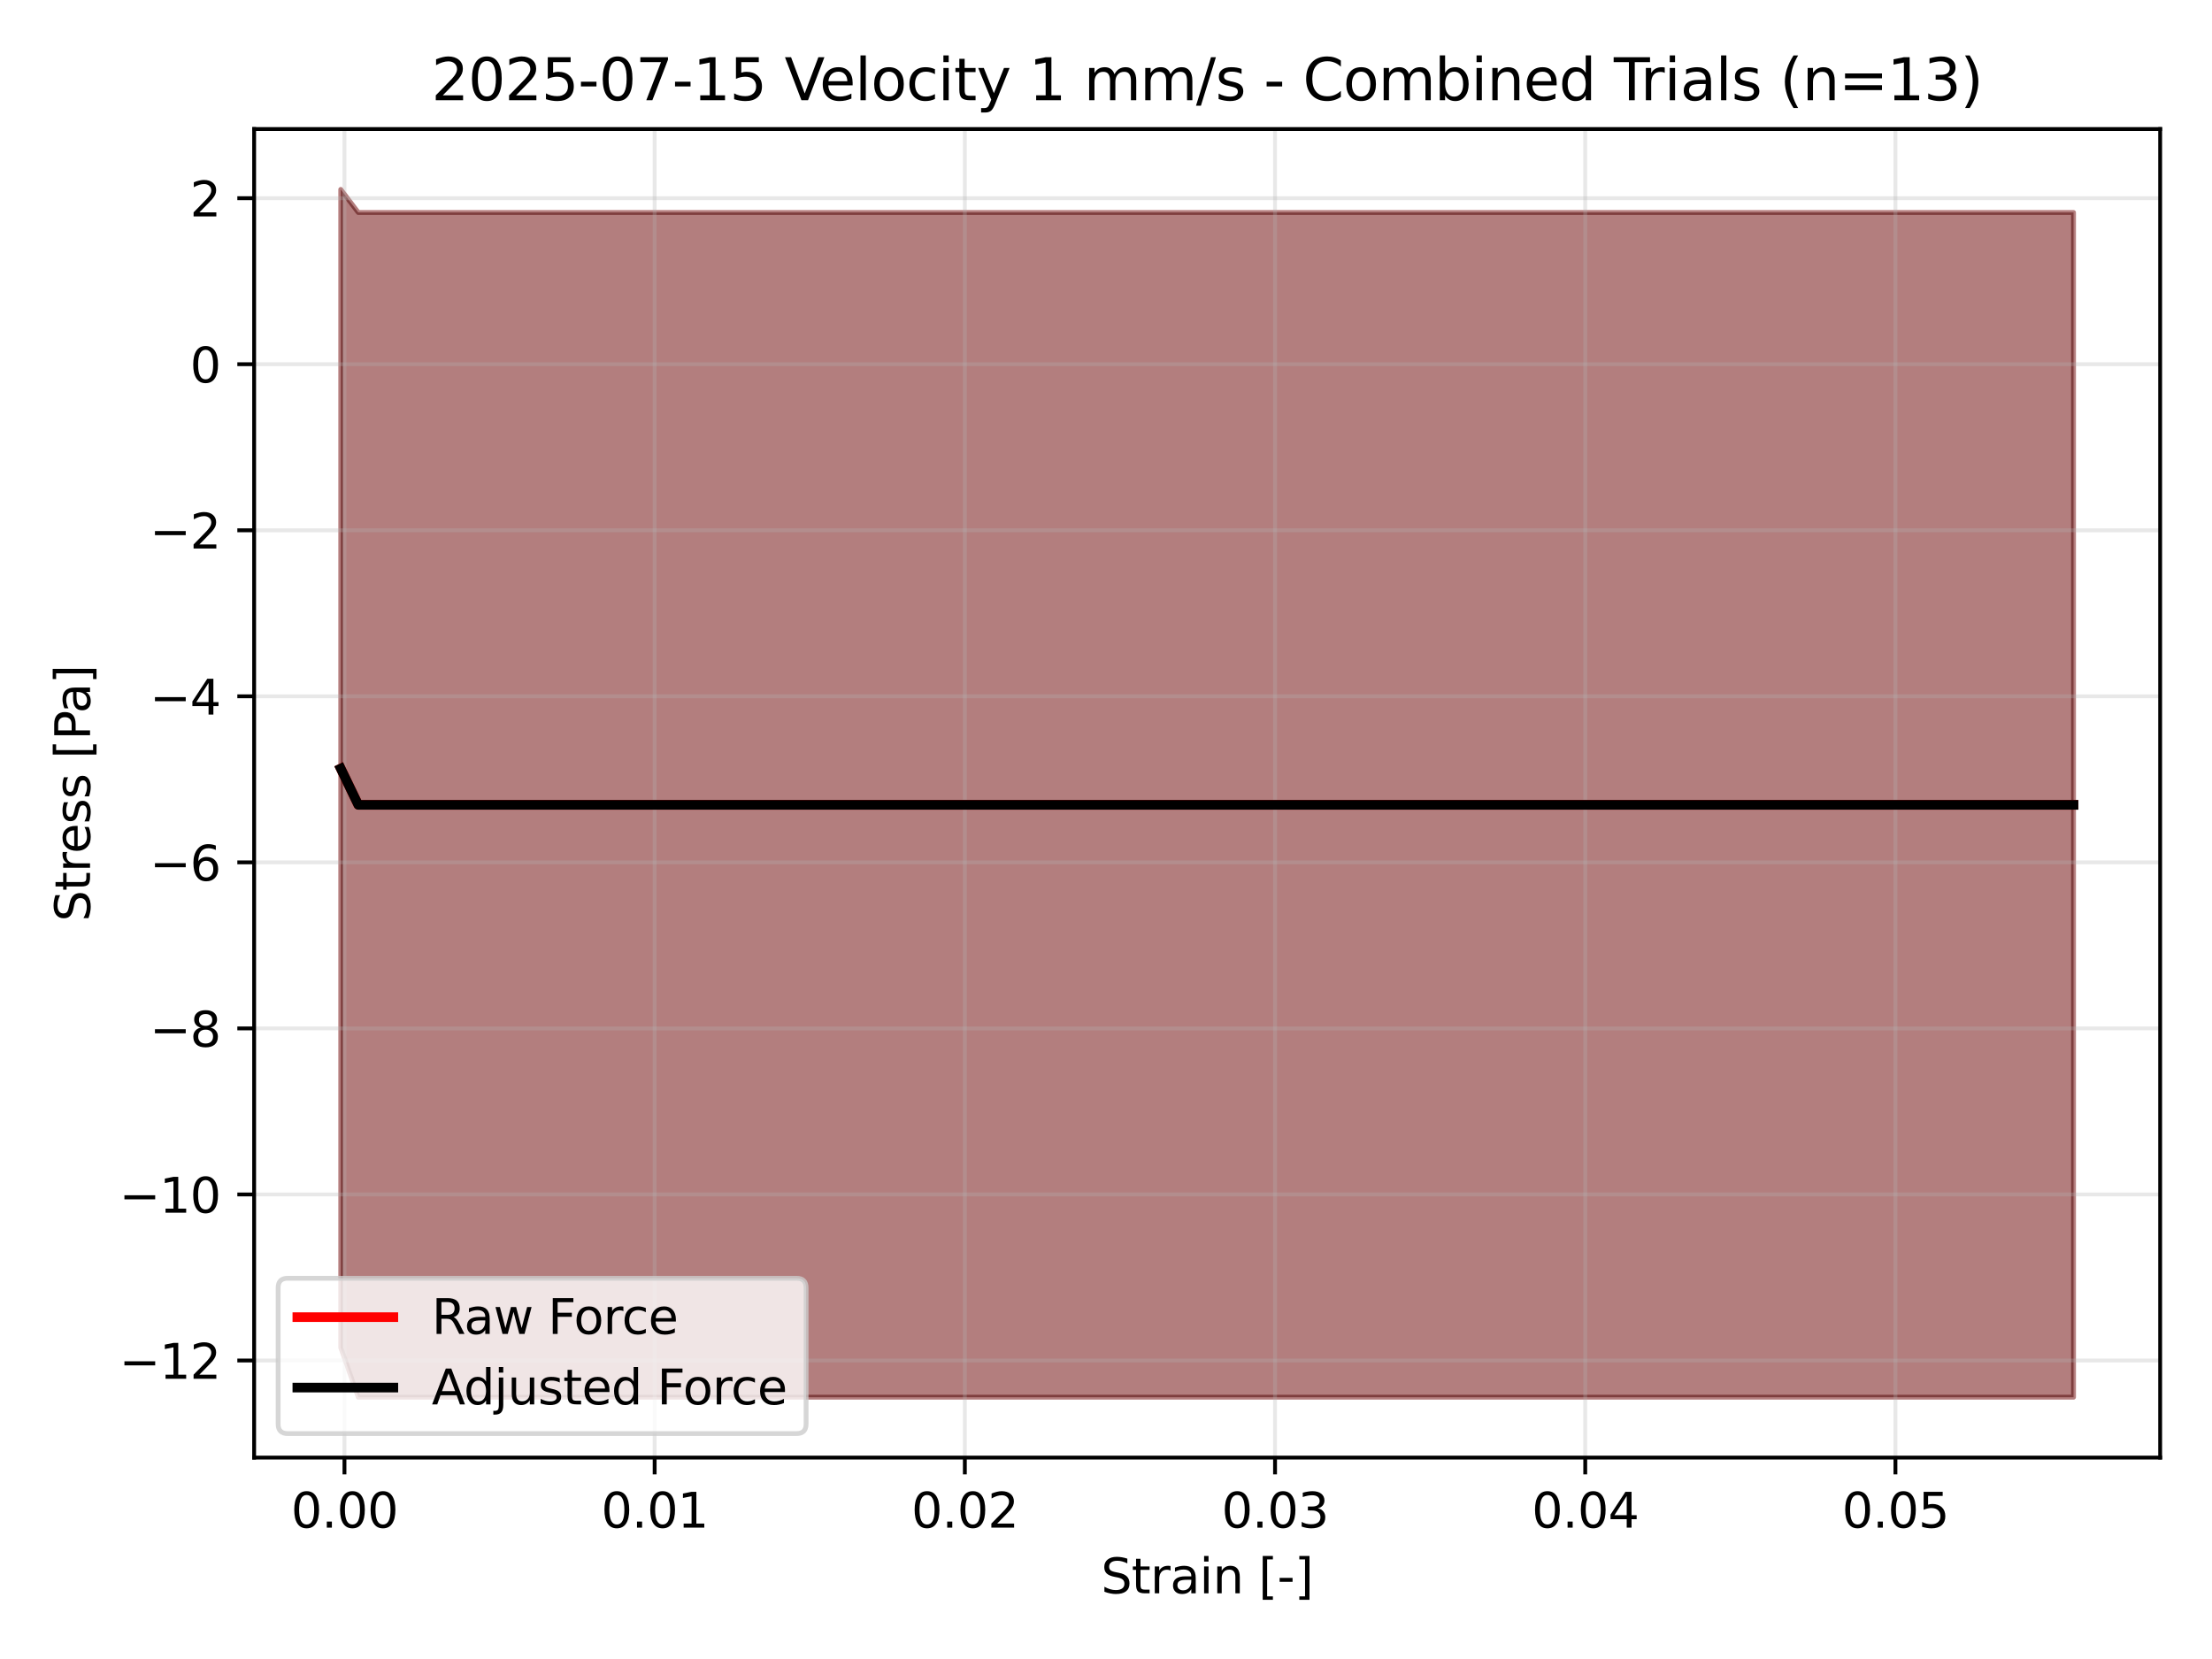 <?xml version="1.0" encoding="utf-8" standalone="no"?>
<!DOCTYPE svg PUBLIC "-//W3C//DTD SVG 1.1//EN"
  "http://www.w3.org/Graphics/SVG/1.1/DTD/svg11.dtd">
<svg xmlns:xlink="http://www.w3.org/1999/xlink" width="460.8pt" height="345.6pt" viewBox="0 0 460.8 345.6" xmlns="http://www.w3.org/2000/svg" version="1.1">
 <defs>
  <style type="text/css">*{stroke-linejoin: round; stroke-linecap: butt}</style>
 </defs>
 <g id="figure_1">
  <g id="patch_1">
   <path d="M 0 345.6 
L 460.8 345.6 
L 460.8 0 
L 0 0 
z
" style="fill: #ffffff"/>
  </g>
  <g id="axes_1">
   <g id="patch_2">
    <path d="M 52.94 303.64 
L 450 303.64 
L 450 26.88 
L 52.94 26.88 
z
" style="fill: #ffffff"/>
   </g>
   <g id="FillBetweenPolyCollection_1">
    <defs>
     <path id="mee0bf8f518" d="M 70.988 -306.14 
L 70.988 -64.854 
L 74.634 -54.54 
L 78.28 -54.54 
L 81.926 -54.54 
L 85.573 -54.54 
L 89.219 -54.54 
L 92.865 -54.54 
L 96.511 -54.54 
L 100.157 -54.54 
L 103.803 -54.54 
L 107.449 -54.54 
L 111.095 -54.54 
L 114.741 -54.54 
L 118.387 -54.54 
L 122.034 -54.54 
L 125.68 -54.54 
L 129.326 -54.54 
L 132.972 -54.54 
L 136.618 -54.54 
L 140.264 -54.54 
L 143.91 -54.54 
L 147.556 -54.54 
L 151.202 -54.54 
L 154.848 -54.54 
L 158.495 -54.54 
L 162.141 -54.54 
L 165.787 -54.54 
L 169.433 -54.54 
L 173.079 -54.54 
L 176.725 -54.54 
L 180.371 -54.54 
L 184.017 -54.54 
L 187.663 -54.54 
L 191.309 -54.54 
L 194.955 -54.54 
L 198.602 -54.54 
L 202.248 -54.54 
L 205.894 -54.54 
L 209.54 -54.54 
L 213.186 -54.54 
L 216.832 -54.54 
L 220.478 -54.54 
L 224.124 -54.54 
L 227.77 -54.54 
L 231.416 -54.54 
L 235.063 -54.54 
L 238.709 -54.54 
L 242.355 -54.54 
L 246.001 -54.54 
L 249.647 -54.54 
L 253.293 -54.54 
L 256.939 -54.54 
L 260.585 -54.54 
L 264.231 -54.54 
L 267.877 -54.54 
L 271.524 -54.54 
L 275.17 -54.54 
L 278.816 -54.54 
L 282.462 -54.54 
L 286.108 -54.54 
L 289.754 -54.54 
L 293.4 -54.54 
L 297.046 -54.54 
L 300.692 -54.54 
L 304.338 -54.54 
L 307.985 -54.54 
L 311.631 -54.54 
L 315.277 -54.54 
L 318.923 -54.54 
L 322.569 -54.54 
L 326.215 -54.54 
L 329.861 -54.54 
L 333.507 -54.54 
L 337.153 -54.54 
L 340.799 -54.54 
L 344.445 -54.54 
L 348.092 -54.54 
L 351.738 -54.54 
L 355.384 -54.54 
L 359.03 -54.54 
L 362.676 -54.54 
L 366.322 -54.54 
L 369.968 -54.54 
L 373.614 -54.54 
L 377.26 -54.54 
L 380.906 -54.54 
L 384.553 -54.54 
L 388.199 -54.54 
L 391.845 -54.54 
L 395.491 -54.54 
L 399.137 -54.54 
L 402.783 -54.54 
L 406.429 -54.54 
L 410.075 -54.54 
L 413.721 -54.54 
L 417.367 -54.54 
L 421.014 -54.54 
L 424.66 -54.54 
L 428.306 -54.54 
L 431.952 -54.54 
L 431.952 -301.334 
L 431.952 -301.334 
L 428.306 -301.334 
L 424.66 -301.334 
L 421.014 -301.334 
L 417.367 -301.334 
L 413.721 -301.334 
L 410.075 -301.334 
L 406.429 -301.334 
L 402.783 -301.334 
L 399.137 -301.334 
L 395.491 -301.334 
L 391.845 -301.334 
L 388.199 -301.334 
L 384.553 -301.334 
L 380.906 -301.334 
L 377.26 -301.334 
L 373.614 -301.334 
L 369.968 -301.334 
L 366.322 -301.334 
L 362.676 -301.334 
L 359.03 -301.334 
L 355.384 -301.334 
L 351.738 -301.334 
L 348.092 -301.334 
L 344.445 -301.334 
L 340.799 -301.334 
L 337.153 -301.334 
L 333.507 -301.334 
L 329.861 -301.334 
L 326.215 -301.334 
L 322.569 -301.334 
L 318.923 -301.334 
L 315.277 -301.334 
L 311.631 -301.334 
L 307.985 -301.334 
L 304.338 -301.334 
L 300.692 -301.334 
L 297.046 -301.334 
L 293.4 -301.334 
L 289.754 -301.334 
L 286.108 -301.334 
L 282.462 -301.334 
L 278.816 -301.334 
L 275.17 -301.334 
L 271.524 -301.334 
L 267.877 -301.334 
L 264.231 -301.334 
L 260.585 -301.334 
L 256.939 -301.334 
L 253.293 -301.334 
L 249.647 -301.334 
L 246.001 -301.334 
L 242.355 -301.334 
L 238.709 -301.334 
L 235.063 -301.334 
L 231.416 -301.334 
L 227.77 -301.334 
L 224.124 -301.334 
L 220.478 -301.334 
L 216.832 -301.334 
L 213.186 -301.334 
L 209.54 -301.334 
L 205.894 -301.334 
L 202.248 -301.334 
L 198.602 -301.334 
L 194.955 -301.334 
L 191.309 -301.334 
L 187.663 -301.334 
L 184.017 -301.334 
L 180.371 -301.334 
L 176.725 -301.334 
L 173.079 -301.334 
L 169.433 -301.334 
L 165.787 -301.334 
L 162.141 -301.334 
L 158.495 -301.334 
L 154.848 -301.334 
L 151.202 -301.334 
L 147.556 -301.334 
L 143.91 -301.334 
L 140.264 -301.334 
L 136.618 -301.334 
L 132.972 -301.334 
L 129.326 -301.334 
L 125.68 -301.334 
L 122.034 -301.334 
L 118.387 -301.334 
L 114.741 -301.334 
L 111.095 -301.334 
L 107.449 -301.334 
L 103.803 -301.334 
L 100.157 -301.334 
L 96.511 -301.334 
L 92.865 -301.334 
L 89.219 -301.334 
L 85.573 -301.334 
L 81.926 -301.334 
L 78.28 -301.334 
L 74.634 -301.334 
L 70.988 -306.14 
z
" style="stroke: #ff0000; stroke-opacity: 0.3"/>
    </defs>
    <g clip-path="url(#p40946d05ff)">
     <use xlink:href="#mee0bf8f518" x="0" y="345.6" style="fill: #ff0000; fill-opacity: 0.3; stroke: #ff0000; stroke-opacity: 0.3"/>
    </g>
   </g>
   <g id="FillBetweenPolyCollection_2">
    <defs>
     <path id="m6ebd867ff0" d="M 70.988 -306.14 
L 70.988 -64.854 
L 74.634 -54.54 
L 78.28 -54.54 
L 81.926 -54.54 
L 85.573 -54.54 
L 89.219 -54.54 
L 92.865 -54.54 
L 96.511 -54.54 
L 100.157 -54.54 
L 103.803 -54.54 
L 107.449 -54.54 
L 111.095 -54.54 
L 114.741 -54.54 
L 118.387 -54.54 
L 122.034 -54.54 
L 125.68 -54.54 
L 129.326 -54.54 
L 132.972 -54.54 
L 136.618 -54.54 
L 140.264 -54.54 
L 143.91 -54.54 
L 147.556 -54.54 
L 151.202 -54.54 
L 154.848 -54.54 
L 158.495 -54.54 
L 162.141 -54.54 
L 165.787 -54.54 
L 169.433 -54.54 
L 173.079 -54.54 
L 176.725 -54.54 
L 180.371 -54.54 
L 184.017 -54.54 
L 187.663 -54.54 
L 191.309 -54.54 
L 194.955 -54.54 
L 198.602 -54.54 
L 202.248 -54.54 
L 205.894 -54.54 
L 209.54 -54.54 
L 213.186 -54.54 
L 216.832 -54.54 
L 220.478 -54.54 
L 224.124 -54.54 
L 227.77 -54.54 
L 231.416 -54.54 
L 235.063 -54.54 
L 238.709 -54.54 
L 242.355 -54.54 
L 246.001 -54.54 
L 249.647 -54.54 
L 253.293 -54.54 
L 256.939 -54.54 
L 260.585 -54.54 
L 264.231 -54.54 
L 267.877 -54.54 
L 271.524 -54.54 
L 275.17 -54.54 
L 278.816 -54.54 
L 282.462 -54.54 
L 286.108 -54.54 
L 289.754 -54.54 
L 293.4 -54.54 
L 297.046 -54.54 
L 300.692 -54.54 
L 304.338 -54.54 
L 307.985 -54.54 
L 311.631 -54.54 
L 315.277 -54.54 
L 318.923 -54.54 
L 322.569 -54.54 
L 326.215 -54.54 
L 329.861 -54.54 
L 333.507 -54.54 
L 337.153 -54.54 
L 340.799 -54.54 
L 344.445 -54.54 
L 348.092 -54.54 
L 351.738 -54.54 
L 355.384 -54.54 
L 359.03 -54.54 
L 362.676 -54.54 
L 366.322 -54.54 
L 369.968 -54.54 
L 373.614 -54.54 
L 377.26 -54.54 
L 380.906 -54.54 
L 384.553 -54.54 
L 388.199 -54.54 
L 391.845 -54.54 
L 395.491 -54.54 
L 399.137 -54.54 
L 402.783 -54.54 
L 406.429 -54.54 
L 410.075 -54.54 
L 413.721 -54.54 
L 417.367 -54.54 
L 421.014 -54.54 
L 424.66 -54.54 
L 428.306 -54.54 
L 431.952 -54.54 
L 431.952 -301.334 
L 431.952 -301.334 
L 428.306 -301.334 
L 424.66 -301.334 
L 421.014 -301.334 
L 417.367 -301.334 
L 413.721 -301.334 
L 410.075 -301.334 
L 406.429 -301.334 
L 402.783 -301.334 
L 399.137 -301.334 
L 395.491 -301.334 
L 391.845 -301.334 
L 388.199 -301.334 
L 384.553 -301.334 
L 380.906 -301.334 
L 377.26 -301.334 
L 373.614 -301.334 
L 369.968 -301.334 
L 366.322 -301.334 
L 362.676 -301.334 
L 359.03 -301.334 
L 355.384 -301.334 
L 351.738 -301.334 
L 348.092 -301.334 
L 344.445 -301.334 
L 340.799 -301.334 
L 337.153 -301.334 
L 333.507 -301.334 
L 329.861 -301.334 
L 326.215 -301.334 
L 322.569 -301.334 
L 318.923 -301.334 
L 315.277 -301.334 
L 311.631 -301.334 
L 307.985 -301.334 
L 304.338 -301.334 
L 300.692 -301.334 
L 297.046 -301.334 
L 293.4 -301.334 
L 289.754 -301.334 
L 286.108 -301.334 
L 282.462 -301.334 
L 278.816 -301.334 
L 275.17 -301.334 
L 271.524 -301.334 
L 267.877 -301.334 
L 264.231 -301.334 
L 260.585 -301.334 
L 256.939 -301.334 
L 253.293 -301.334 
L 249.647 -301.334 
L 246.001 -301.334 
L 242.355 -301.334 
L 238.709 -301.334 
L 235.063 -301.334 
L 231.416 -301.334 
L 227.77 -301.334 
L 224.124 -301.334 
L 220.478 -301.334 
L 216.832 -301.334 
L 213.186 -301.334 
L 209.54 -301.334 
L 205.894 -301.334 
L 202.248 -301.334 
L 198.602 -301.334 
L 194.955 -301.334 
L 191.309 -301.334 
L 187.663 -301.334 
L 184.017 -301.334 
L 180.371 -301.334 
L 176.725 -301.334 
L 173.079 -301.334 
L 169.433 -301.334 
L 165.787 -301.334 
L 162.141 -301.334 
L 158.495 -301.334 
L 154.848 -301.334 
L 151.202 -301.334 
L 147.556 -301.334 
L 143.91 -301.334 
L 140.264 -301.334 
L 136.618 -301.334 
L 132.972 -301.334 
L 129.326 -301.334 
L 125.68 -301.334 
L 122.034 -301.334 
L 118.387 -301.334 
L 114.741 -301.334 
L 111.095 -301.334 
L 107.449 -301.334 
L 103.803 -301.334 
L 100.157 -301.334 
L 96.511 -301.334 
L 92.865 -301.334 
L 89.219 -301.334 
L 85.573 -301.334 
L 81.926 -301.334 
L 78.28 -301.334 
L 74.634 -301.334 
L 70.988 -306.14 
z
" style="stroke: #000000; stroke-opacity: 0.3"/>
    </defs>
    <g clip-path="url(#p40946d05ff)">
     <use xlink:href="#m6ebd867ff0" x="0" y="345.6" style="fill-opacity: 0.3; stroke: #000000; stroke-opacity: 0.3"/>
    </g>
   </g>
   <g id="matplotlib.axis_1">
    <g id="xtick_1">
     <g id="line2d_1">
      <path d="M 71.757 303.64 
L 71.757 26.88 
" clip-path="url(#p40946d05ff)" style="fill: none; stroke: #b0b0b0; stroke-opacity: 0.3; stroke-width: 0.8; stroke-linecap: square"/>
     </g>
     <g id="line2d_2">
      <defs>
       <path id="m068a2cca39" d="M 0 0 
L 0 3.5 
" style="stroke: #000000; stroke-width: 0.8"/>
      </defs>
      <g>
       <use xlink:href="#m068a2cca39" x="71.757" y="303.64" style="stroke: #000000; stroke-width: 0.8"/>
      </g>
     </g>
     <g id="text_1">
      <!-- 0.00 -->
      <g transform="translate(60.624 318.238) scale(0.1 -0.1)">
       <defs>
        <path id="DejaVuSans-30" d="M 2034 4250 
Q 1547 4250 1301 3770 
Q 1056 3291 1056 2328 
Q 1056 1369 1301 889 
Q 1547 409 2034 409 
Q 2525 409 2770 889 
Q 3016 1369 3016 2328 
Q 3016 3291 2770 3770 
Q 2525 4250 2034 4250 
z
M 2034 4750 
Q 2819 4750 3233 4129 
Q 3647 3509 3647 2328 
Q 3647 1150 3233 529 
Q 2819 -91 2034 -91 
Q 1250 -91 836 529 
Q 422 1150 422 2328 
Q 422 3509 836 4129 
Q 1250 4750 2034 4750 
z
" transform="scale(0.016)"/>
        <path id="DejaVuSans-2e" d="M 684 794 
L 1344 794 
L 1344 0 
L 684 0 
L 684 794 
z
" transform="scale(0.016)"/>
       </defs>
       <use xlink:href="#DejaVuSans-30"/>
       <use xlink:href="#DejaVuSans-2e" transform="translate(63.623 0)"/>
       <use xlink:href="#DejaVuSans-30" transform="translate(95.41 0)"/>
       <use xlink:href="#DejaVuSans-30" transform="translate(159.033 0)"/>
      </g>
     </g>
    </g>
    <g id="xtick_2">
     <g id="line2d_3">
      <path d="M 136.376 303.64 
L 136.376 26.88 
" clip-path="url(#p40946d05ff)" style="fill: none; stroke: #b0b0b0; stroke-opacity: 0.3; stroke-width: 0.8; stroke-linecap: square"/>
     </g>
     <g id="line2d_4">
      <g>
       <use xlink:href="#m068a2cca39" x="136.376" y="303.64" style="stroke: #000000; stroke-width: 0.8"/>
      </g>
     </g>
     <g id="text_2">
      <!-- 0.01 -->
      <g transform="translate(125.243 318.238) scale(0.1 -0.1)">
       <defs>
        <path id="DejaVuSans-31" d="M 794 531 
L 1825 531 
L 1825 4091 
L 703 3866 
L 703 4441 
L 1819 4666 
L 2450 4666 
L 2450 531 
L 3481 531 
L 3481 0 
L 794 0 
L 794 531 
z
" transform="scale(0.016)"/>
       </defs>
       <use xlink:href="#DejaVuSans-30"/>
       <use xlink:href="#DejaVuSans-2e" transform="translate(63.623 0)"/>
       <use xlink:href="#DejaVuSans-30" transform="translate(95.41 0)"/>
       <use xlink:href="#DejaVuSans-31" transform="translate(159.033 0)"/>
      </g>
     </g>
    </g>
    <g id="xtick_3">
     <g id="line2d_5">
      <path d="M 200.995 303.64 
L 200.995 26.88 
" clip-path="url(#p40946d05ff)" style="fill: none; stroke: #b0b0b0; stroke-opacity: 0.3; stroke-width: 0.8; stroke-linecap: square"/>
     </g>
     <g id="line2d_6">
      <g>
       <use xlink:href="#m068a2cca39" x="200.995" y="303.64" style="stroke: #000000; stroke-width: 0.8"/>
      </g>
     </g>
     <g id="text_3">
      <!-- 0.02 -->
      <g transform="translate(189.863 318.238) scale(0.1 -0.1)">
       <defs>
        <path id="DejaVuSans-32" d="M 1228 531 
L 3431 531 
L 3431 0 
L 469 0 
L 469 531 
Q 828 903 1448 1529 
Q 2069 2156 2228 2338 
Q 2531 2678 2651 2914 
Q 2772 3150 2772 3378 
Q 2772 3750 2511 3984 
Q 2250 4219 1831 4219 
Q 1534 4219 1204 4116 
Q 875 4013 500 3803 
L 500 4441 
Q 881 4594 1212 4672 
Q 1544 4750 1819 4750 
Q 2544 4750 2975 4387 
Q 3406 4025 3406 3419 
Q 3406 3131 3298 2873 
Q 3191 2616 2906 2266 
Q 2828 2175 2409 1742 
Q 1991 1309 1228 531 
z
" transform="scale(0.016)"/>
       </defs>
       <use xlink:href="#DejaVuSans-30"/>
       <use xlink:href="#DejaVuSans-2e" transform="translate(63.623 0)"/>
       <use xlink:href="#DejaVuSans-30" transform="translate(95.41 0)"/>
       <use xlink:href="#DejaVuSans-32" transform="translate(159.033 0)"/>
      </g>
     </g>
    </g>
    <g id="xtick_4">
     <g id="line2d_7">
      <path d="M 265.615 303.64 
L 265.615 26.88 
" clip-path="url(#p40946d05ff)" style="fill: none; stroke: #b0b0b0; stroke-opacity: 0.3; stroke-width: 0.8; stroke-linecap: square"/>
     </g>
     <g id="line2d_8">
      <g>
       <use xlink:href="#m068a2cca39" x="265.615" y="303.64" style="stroke: #000000; stroke-width: 0.8"/>
      </g>
     </g>
     <g id="text_4">
      <!-- 0.03 -->
      <g transform="translate(254.482 318.238) scale(0.1 -0.1)">
       <defs>
        <path id="DejaVuSans-33" d="M 2597 2516 
Q 3050 2419 3304 2112 
Q 3559 1806 3559 1356 
Q 3559 666 3084 287 
Q 2609 -91 1734 -91 
Q 1441 -91 1130 -33 
Q 819 25 488 141 
L 488 750 
Q 750 597 1062 519 
Q 1375 441 1716 441 
Q 2309 441 2620 675 
Q 2931 909 2931 1356 
Q 2931 1769 2642 2001 
Q 2353 2234 1838 2234 
L 1294 2234 
L 1294 2753 
L 1863 2753 
Q 2328 2753 2575 2939 
Q 2822 3125 2822 3475 
Q 2822 3834 2567 4026 
Q 2313 4219 1838 4219 
Q 1578 4219 1281 4162 
Q 984 4106 628 3988 
L 628 4550 
Q 988 4650 1302 4700 
Q 1616 4750 1894 4750 
Q 2613 4750 3031 4423 
Q 3450 4097 3450 3541 
Q 3450 3153 3228 2886 
Q 3006 2619 2597 2516 
z
" transform="scale(0.016)"/>
       </defs>
       <use xlink:href="#DejaVuSans-30"/>
       <use xlink:href="#DejaVuSans-2e" transform="translate(63.623 0)"/>
       <use xlink:href="#DejaVuSans-30" transform="translate(95.41 0)"/>
       <use xlink:href="#DejaVuSans-33" transform="translate(159.033 0)"/>
      </g>
     </g>
    </g>
    <g id="xtick_5">
     <g id="line2d_9">
      <path d="M 330.234 303.64 
L 330.234 26.88 
" clip-path="url(#p40946d05ff)" style="fill: none; stroke: #b0b0b0; stroke-opacity: 0.3; stroke-width: 0.8; stroke-linecap: square"/>
     </g>
     <g id="line2d_10">
      <g>
       <use xlink:href="#m068a2cca39" x="330.234" y="303.64" style="stroke: #000000; stroke-width: 0.8"/>
      </g>
     </g>
     <g id="text_5">
      <!-- 0.04 -->
      <g transform="translate(319.101 318.238) scale(0.1 -0.1)">
       <defs>
        <path id="DejaVuSans-34" d="M 2419 4116 
L 825 1625 
L 2419 1625 
L 2419 4116 
z
M 2253 4666 
L 3047 4666 
L 3047 1625 
L 3713 1625 
L 3713 1100 
L 3047 1100 
L 3047 0 
L 2419 0 
L 2419 1100 
L 313 1100 
L 313 1709 
L 2253 4666 
z
" transform="scale(0.016)"/>
       </defs>
       <use xlink:href="#DejaVuSans-30"/>
       <use xlink:href="#DejaVuSans-2e" transform="translate(63.623 0)"/>
       <use xlink:href="#DejaVuSans-30" transform="translate(95.41 0)"/>
       <use xlink:href="#DejaVuSans-34" transform="translate(159.033 0)"/>
      </g>
     </g>
    </g>
    <g id="xtick_6">
     <g id="line2d_11">
      <path d="M 394.853 303.64 
L 394.853 26.88 
" clip-path="url(#p40946d05ff)" style="fill: none; stroke: #b0b0b0; stroke-opacity: 0.3; stroke-width: 0.8; stroke-linecap: square"/>
     </g>
     <g id="line2d_12">
      <g>
       <use xlink:href="#m068a2cca39" x="394.853" y="303.64" style="stroke: #000000; stroke-width: 0.8"/>
      </g>
     </g>
     <g id="text_6">
      <!-- 0.05 -->
      <g transform="translate(383.72 318.238) scale(0.1 -0.1)">
       <defs>
        <path id="DejaVuSans-35" d="M 691 4666 
L 3169 4666 
L 3169 4134 
L 1269 4134 
L 1269 2991 
Q 1406 3038 1543 3061 
Q 1681 3084 1819 3084 
Q 2600 3084 3056 2656 
Q 3513 2228 3513 1497 
Q 3513 744 3044 326 
Q 2575 -91 1722 -91 
Q 1428 -91 1123 -41 
Q 819 9 494 109 
L 494 744 
Q 775 591 1075 516 
Q 1375 441 1709 441 
Q 2250 441 2565 725 
Q 2881 1009 2881 1497 
Q 2881 1984 2565 2268 
Q 2250 2553 1709 2553 
Q 1456 2553 1204 2497 
Q 953 2441 691 2322 
L 691 4666 
z
" transform="scale(0.016)"/>
       </defs>
       <use xlink:href="#DejaVuSans-30"/>
       <use xlink:href="#DejaVuSans-2e" transform="translate(63.623 0)"/>
       <use xlink:href="#DejaVuSans-30" transform="translate(95.41 0)"/>
       <use xlink:href="#DejaVuSans-35" transform="translate(159.033 0)"/>
      </g>
     </g>
    </g>
    <g id="text_7">
     <!-- Strain [-] -->
     <g transform="translate(229.364 331.917) scale(0.1 -0.1)">
      <defs>
       <path id="DejaVuSans-53" d="M 3425 4513 
L 3425 3897 
Q 3066 4069 2747 4153 
Q 2428 4238 2131 4238 
Q 1616 4238 1336 4038 
Q 1056 3838 1056 3469 
Q 1056 3159 1242 3001 
Q 1428 2844 1947 2747 
L 2328 2669 
Q 3034 2534 3370 2195 
Q 3706 1856 3706 1288 
Q 3706 609 3251 259 
Q 2797 -91 1919 -91 
Q 1588 -91 1214 -16 
Q 841 59 441 206 
L 441 856 
Q 825 641 1194 531 
Q 1563 422 1919 422 
Q 2459 422 2753 634 
Q 3047 847 3047 1241 
Q 3047 1584 2836 1778 
Q 2625 1972 2144 2069 
L 1759 2144 
Q 1053 2284 737 2584 
Q 422 2884 422 3419 
Q 422 4038 858 4394 
Q 1294 4750 2059 4750 
Q 2388 4750 2728 4690 
Q 3069 4631 3425 4513 
z
" transform="scale(0.016)"/>
       <path id="DejaVuSans-74" d="M 1172 4494 
L 1172 3500 
L 2356 3500 
L 2356 3053 
L 1172 3053 
L 1172 1153 
Q 1172 725 1289 603 
Q 1406 481 1766 481 
L 2356 481 
L 2356 0 
L 1766 0 
Q 1100 0 847 248 
Q 594 497 594 1153 
L 594 3053 
L 172 3053 
L 172 3500 
L 594 3500 
L 594 4494 
L 1172 4494 
z
" transform="scale(0.016)"/>
       <path id="DejaVuSans-72" d="M 2631 2963 
Q 2534 3019 2420 3045 
Q 2306 3072 2169 3072 
Q 1681 3072 1420 2755 
Q 1159 2438 1159 1844 
L 1159 0 
L 581 0 
L 581 3500 
L 1159 3500 
L 1159 2956 
Q 1341 3275 1631 3429 
Q 1922 3584 2338 3584 
Q 2397 3584 2469 3576 
Q 2541 3569 2628 3553 
L 2631 2963 
z
" transform="scale(0.016)"/>
       <path id="DejaVuSans-61" d="M 2194 1759 
Q 1497 1759 1228 1600 
Q 959 1441 959 1056 
Q 959 750 1161 570 
Q 1363 391 1709 391 
Q 2188 391 2477 730 
Q 2766 1069 2766 1631 
L 2766 1759 
L 2194 1759 
z
M 3341 1997 
L 3341 0 
L 2766 0 
L 2766 531 
Q 2569 213 2275 61 
Q 1981 -91 1556 -91 
Q 1019 -91 701 211 
Q 384 513 384 1019 
Q 384 1609 779 1909 
Q 1175 2209 1959 2209 
L 2766 2209 
L 2766 2266 
Q 2766 2663 2505 2880 
Q 2244 3097 1772 3097 
Q 1472 3097 1187 3025 
Q 903 2953 641 2809 
L 641 3341 
Q 956 3463 1253 3523 
Q 1550 3584 1831 3584 
Q 2591 3584 2966 3190 
Q 3341 2797 3341 1997 
z
" transform="scale(0.016)"/>
       <path id="DejaVuSans-69" d="M 603 3500 
L 1178 3500 
L 1178 0 
L 603 0 
L 603 3500 
z
M 603 4863 
L 1178 4863 
L 1178 4134 
L 603 4134 
L 603 4863 
z
" transform="scale(0.016)"/>
       <path id="DejaVuSans-6e" d="M 3513 2113 
L 3513 0 
L 2938 0 
L 2938 2094 
Q 2938 2591 2744 2837 
Q 2550 3084 2163 3084 
Q 1697 3084 1428 2787 
Q 1159 2491 1159 1978 
L 1159 0 
L 581 0 
L 581 3500 
L 1159 3500 
L 1159 2956 
Q 1366 3272 1645 3428 
Q 1925 3584 2291 3584 
Q 2894 3584 3203 3211 
Q 3513 2838 3513 2113 
z
" transform="scale(0.016)"/>
       <path id="DejaVuSans-20" transform="scale(0.016)"/>
       <path id="DejaVuSans-5b" d="M 550 4863 
L 1875 4863 
L 1875 4416 
L 1125 4416 
L 1125 -397 
L 1875 -397 
L 1875 -844 
L 550 -844 
L 550 4863 
z
" transform="scale(0.016)"/>
       <path id="DejaVuSans-2d" d="M 313 2009 
L 1997 2009 
L 1997 1497 
L 313 1497 
L 313 2009 
z
" transform="scale(0.016)"/>
       <path id="DejaVuSans-5d" d="M 1947 4863 
L 1947 -844 
L 622 -844 
L 622 -397 
L 1369 -397 
L 1369 4416 
L 622 4416 
L 622 4863 
L 1947 4863 
z
" transform="scale(0.016)"/>
      </defs>
      <use xlink:href="#DejaVuSans-53"/>
      <use xlink:href="#DejaVuSans-74" transform="translate(63.477 0)"/>
      <use xlink:href="#DejaVuSans-72" transform="translate(102.686 0)"/>
      <use xlink:href="#DejaVuSans-61" transform="translate(143.799 0)"/>
      <use xlink:href="#DejaVuSans-69" transform="translate(205.078 0)"/>
      <use xlink:href="#DejaVuSans-6e" transform="translate(232.861 0)"/>
      <use xlink:href="#DejaVuSans-20" transform="translate(296.24 0)"/>
      <use xlink:href="#DejaVuSans-5b" transform="translate(328.027 0)"/>
      <use xlink:href="#DejaVuSans-2d" transform="translate(367.041 0)"/>
      <use xlink:href="#DejaVuSans-5d" transform="translate(403.125 0)"/>
     </g>
    </g>
   </g>
   <g id="matplotlib.axis_2">
    <g id="ytick_1">
     <g id="line2d_13">
      <path d="M 52.94 283.42 
L 450 283.42 
" clip-path="url(#p40946d05ff)" style="fill: none; stroke: #b0b0b0; stroke-opacity: 0.3; stroke-width: 0.8; stroke-linecap: square"/>
     </g>
     <g id="line2d_14">
      <defs>
       <path id="mab650e5210" d="M 0 0 
L -3.5 0 
" style="stroke: #000000; stroke-width: 0.8"/>
      </defs>
      <g>
       <use xlink:href="#mab650e5210" x="52.94" y="283.42" style="stroke: #000000; stroke-width: 0.8"/>
      </g>
     </g>
     <g id="text_8">
      <!-- −12 -->
      <g transform="translate(24.835 287.219) scale(0.1 -0.1)">
       <defs>
        <path id="DejaVuSans-2212" d="M 678 2272 
L 4684 2272 
L 4684 1741 
L 678 1741 
L 678 2272 
z
" transform="scale(0.016)"/>
       </defs>
       <use xlink:href="#DejaVuSans-2212"/>
       <use xlink:href="#DejaVuSans-31" transform="translate(83.789 0)"/>
       <use xlink:href="#DejaVuSans-32" transform="translate(147.412 0)"/>
      </g>
     </g>
    </g>
    <g id="ytick_2">
     <g id="line2d_15">
      <path d="M 52.94 248.83 
L 450 248.83 
" clip-path="url(#p40946d05ff)" style="fill: none; stroke: #b0b0b0; stroke-opacity: 0.3; stroke-width: 0.8; stroke-linecap: square"/>
     </g>
     <g id="line2d_16">
      <g>
       <use xlink:href="#mab650e5210" x="52.94" y="248.83" style="stroke: #000000; stroke-width: 0.8"/>
      </g>
     </g>
     <g id="text_9">
      <!-- −10 -->
      <g transform="translate(24.835 252.629) scale(0.1 -0.1)">
       <use xlink:href="#DejaVuSans-2212"/>
       <use xlink:href="#DejaVuSans-31" transform="translate(83.789 0)"/>
       <use xlink:href="#DejaVuSans-30" transform="translate(147.412 0)"/>
      </g>
     </g>
    </g>
    <g id="ytick_3">
     <g id="line2d_17">
      <path d="M 52.94 214.239 
L 450 214.239 
" clip-path="url(#p40946d05ff)" style="fill: none; stroke: #b0b0b0; stroke-opacity: 0.3; stroke-width: 0.8; stroke-linecap: square"/>
     </g>
     <g id="line2d_18">
      <g>
       <use xlink:href="#mab650e5210" x="52.94" y="214.239" style="stroke: #000000; stroke-width: 0.8"/>
      </g>
     </g>
     <g id="text_10">
      <!-- −8 -->
      <g transform="translate(31.198 218.038) scale(0.1 -0.1)">
       <defs>
        <path id="DejaVuSans-38" d="M 2034 2216 
Q 1584 2216 1326 1975 
Q 1069 1734 1069 1313 
Q 1069 891 1326 650 
Q 1584 409 2034 409 
Q 2484 409 2743 651 
Q 3003 894 3003 1313 
Q 3003 1734 2745 1975 
Q 2488 2216 2034 2216 
z
M 1403 2484 
Q 997 2584 770 2862 
Q 544 3141 544 3541 
Q 544 4100 942 4425 
Q 1341 4750 2034 4750 
Q 2731 4750 3128 4425 
Q 3525 4100 3525 3541 
Q 3525 3141 3298 2862 
Q 3072 2584 2669 2484 
Q 3125 2378 3379 2068 
Q 3634 1759 3634 1313 
Q 3634 634 3220 271 
Q 2806 -91 2034 -91 
Q 1263 -91 848 271 
Q 434 634 434 1313 
Q 434 1759 690 2068 
Q 947 2378 1403 2484 
z
M 1172 3481 
Q 1172 3119 1398 2916 
Q 1625 2713 2034 2713 
Q 2441 2713 2670 2916 
Q 2900 3119 2900 3481 
Q 2900 3844 2670 4047 
Q 2441 4250 2034 4250 
Q 1625 4250 1398 4047 
Q 1172 3844 1172 3481 
z
" transform="scale(0.016)"/>
       </defs>
       <use xlink:href="#DejaVuSans-2212"/>
       <use xlink:href="#DejaVuSans-38" transform="translate(83.789 0)"/>
      </g>
     </g>
    </g>
    <g id="ytick_4">
     <g id="line2d_19">
      <path d="M 52.94 179.649 
L 450 179.649 
" clip-path="url(#p40946d05ff)" style="fill: none; stroke: #b0b0b0; stroke-opacity: 0.3; stroke-width: 0.8; stroke-linecap: square"/>
     </g>
     <g id="line2d_20">
      <g>
       <use xlink:href="#mab650e5210" x="52.94" y="179.649" style="stroke: #000000; stroke-width: 0.8"/>
      </g>
     </g>
     <g id="text_11">
      <!-- −6 -->
      <g transform="translate(31.198 183.448) scale(0.1 -0.1)">
       <defs>
        <path id="DejaVuSans-36" d="M 2113 2584 
Q 1688 2584 1439 2293 
Q 1191 2003 1191 1497 
Q 1191 994 1439 701 
Q 1688 409 2113 409 
Q 2538 409 2786 701 
Q 3034 994 3034 1497 
Q 3034 2003 2786 2293 
Q 2538 2584 2113 2584 
z
M 3366 4563 
L 3366 3988 
Q 3128 4100 2886 4159 
Q 2644 4219 2406 4219 
Q 1781 4219 1451 3797 
Q 1122 3375 1075 2522 
Q 1259 2794 1537 2939 
Q 1816 3084 2150 3084 
Q 2853 3084 3261 2657 
Q 3669 2231 3669 1497 
Q 3669 778 3244 343 
Q 2819 -91 2113 -91 
Q 1303 -91 875 529 
Q 447 1150 447 2328 
Q 447 3434 972 4092 
Q 1497 4750 2381 4750 
Q 2619 4750 2861 4703 
Q 3103 4656 3366 4563 
z
" transform="scale(0.016)"/>
       </defs>
       <use xlink:href="#DejaVuSans-2212"/>
       <use xlink:href="#DejaVuSans-36" transform="translate(83.789 0)"/>
      </g>
     </g>
    </g>
    <g id="ytick_5">
     <g id="line2d_21">
      <path d="M 52.94 145.058 
L 450 145.058 
" clip-path="url(#p40946d05ff)" style="fill: none; stroke: #b0b0b0; stroke-opacity: 0.3; stroke-width: 0.8; stroke-linecap: square"/>
     </g>
     <g id="line2d_22">
      <g>
       <use xlink:href="#mab650e5210" x="52.94" y="145.058" style="stroke: #000000; stroke-width: 0.8"/>
      </g>
     </g>
     <g id="text_12">
      <!-- −4 -->
      <g transform="translate(31.198 148.858) scale(0.1 -0.1)">
       <use xlink:href="#DejaVuSans-2212"/>
       <use xlink:href="#DejaVuSans-34" transform="translate(83.789 0)"/>
      </g>
     </g>
    </g>
    <g id="ytick_6">
     <g id="line2d_23">
      <path d="M 52.94 110.468 
L 450 110.468 
" clip-path="url(#p40946d05ff)" style="fill: none; stroke: #b0b0b0; stroke-opacity: 0.3; stroke-width: 0.8; stroke-linecap: square"/>
     </g>
     <g id="line2d_24">
      <g>
       <use xlink:href="#mab650e5210" x="52.94" y="110.468" style="stroke: #000000; stroke-width: 0.8"/>
      </g>
     </g>
     <g id="text_13">
      <!-- −2 -->
      <g transform="translate(31.198 114.267) scale(0.1 -0.1)">
       <use xlink:href="#DejaVuSans-2212"/>
       <use xlink:href="#DejaVuSans-32" transform="translate(83.789 0)"/>
      </g>
     </g>
    </g>
    <g id="ytick_7">
     <g id="line2d_25">
      <path d="M 52.94 75.877 
L 450 75.877 
" clip-path="url(#p40946d05ff)" style="fill: none; stroke: #b0b0b0; stroke-opacity: 0.3; stroke-width: 0.8; stroke-linecap: square"/>
     </g>
     <g id="line2d_26">
      <g>
       <use xlink:href="#mab650e5210" x="52.94" y="75.877" style="stroke: #000000; stroke-width: 0.8"/>
      </g>
     </g>
     <g id="text_14">
      <!-- 0 -->
      <g transform="translate(39.578 79.677) scale(0.1 -0.1)">
       <use xlink:href="#DejaVuSans-30"/>
      </g>
     </g>
    </g>
    <g id="ytick_8">
     <g id="line2d_27">
      <path d="M 52.94 41.287 
L 450 41.287 
" clip-path="url(#p40946d05ff)" style="fill: none; stroke: #b0b0b0; stroke-opacity: 0.3; stroke-width: 0.8; stroke-linecap: square"/>
     </g>
     <g id="line2d_28">
      <g>
       <use xlink:href="#mab650e5210" x="52.94" y="41.287" style="stroke: #000000; stroke-width: 0.8"/>
      </g>
     </g>
     <g id="text_15">
      <!-- 2 -->
      <g transform="translate(39.578 45.086) scale(0.1 -0.1)">
       <use xlink:href="#DejaVuSans-32"/>
      </g>
     </g>
    </g>
    <g id="text_16">
     <!-- Stress [Pa] -->
     <g transform="translate(18.756 191.968) rotate(-90) scale(0.1 -0.1)">
      <defs>
       <path id="DejaVuSans-65" d="M 3597 1894 
L 3597 1613 
L 953 1613 
Q 991 1019 1311 708 
Q 1631 397 2203 397 
Q 2534 397 2845 478 
Q 3156 559 3463 722 
L 3463 178 
Q 3153 47 2828 -22 
Q 2503 -91 2169 -91 
Q 1331 -91 842 396 
Q 353 884 353 1716 
Q 353 2575 817 3079 
Q 1281 3584 2069 3584 
Q 2775 3584 3186 3129 
Q 3597 2675 3597 1894 
z
M 3022 2063 
Q 3016 2534 2758 2815 
Q 2500 3097 2075 3097 
Q 1594 3097 1305 2825 
Q 1016 2553 972 2059 
L 3022 2063 
z
" transform="scale(0.016)"/>
       <path id="DejaVuSans-73" d="M 2834 3397 
L 2834 2853 
Q 2591 2978 2328 3040 
Q 2066 3103 1784 3103 
Q 1356 3103 1142 2972 
Q 928 2841 928 2578 
Q 928 2378 1081 2264 
Q 1234 2150 1697 2047 
L 1894 2003 
Q 2506 1872 2764 1633 
Q 3022 1394 3022 966 
Q 3022 478 2636 193 
Q 2250 -91 1575 -91 
Q 1294 -91 989 -36 
Q 684 19 347 128 
L 347 722 
Q 666 556 975 473 
Q 1284 391 1588 391 
Q 1994 391 2212 530 
Q 2431 669 2431 922 
Q 2431 1156 2273 1281 
Q 2116 1406 1581 1522 
L 1381 1569 
Q 847 1681 609 1914 
Q 372 2147 372 2553 
Q 372 3047 722 3315 
Q 1072 3584 1716 3584 
Q 2034 3584 2315 3537 
Q 2597 3491 2834 3397 
z
" transform="scale(0.016)"/>
       <path id="DejaVuSans-50" d="M 1259 4147 
L 1259 2394 
L 2053 2394 
Q 2494 2394 2734 2622 
Q 2975 2850 2975 3272 
Q 2975 3691 2734 3919 
Q 2494 4147 2053 4147 
L 1259 4147 
z
M 628 4666 
L 2053 4666 
Q 2838 4666 3239 4311 
Q 3641 3956 3641 3272 
Q 3641 2581 3239 2228 
Q 2838 1875 2053 1875 
L 1259 1875 
L 1259 0 
L 628 0 
L 628 4666 
z
" transform="scale(0.016)"/>
      </defs>
      <use xlink:href="#DejaVuSans-53"/>
      <use xlink:href="#DejaVuSans-74" transform="translate(63.477 0)"/>
      <use xlink:href="#DejaVuSans-72" transform="translate(102.686 0)"/>
      <use xlink:href="#DejaVuSans-65" transform="translate(141.549 0)"/>
      <use xlink:href="#DejaVuSans-73" transform="translate(203.072 0)"/>
      <use xlink:href="#DejaVuSans-73" transform="translate(255.172 0)"/>
      <use xlink:href="#DejaVuSans-20" transform="translate(307.271 0)"/>
      <use xlink:href="#DejaVuSans-5b" transform="translate(339.059 0)"/>
      <use xlink:href="#DejaVuSans-50" transform="translate(378.072 0)"/>
      <use xlink:href="#DejaVuSans-61" transform="translate(433.875 0)"/>
      <use xlink:href="#DejaVuSans-5d" transform="translate(495.154 0)"/>
     </g>
    </g>
   </g>
   <g id="line2d_29">
    <path d="M 70.988 160.103 
L 74.634 167.663 
L 78.28 167.663 
L 81.926 167.663 
L 85.573 167.663 
L 89.219 167.663 
L 92.865 167.663 
L 96.511 167.663 
L 100.157 167.663 
L 103.803 167.663 
L 107.449 167.663 
L 111.095 167.663 
L 114.741 167.663 
L 118.387 167.663 
L 122.034 167.663 
L 125.68 167.663 
L 129.326 167.663 
L 132.972 167.663 
L 136.618 167.663 
L 140.264 167.663 
L 143.91 167.663 
L 147.556 167.663 
L 151.202 167.663 
L 154.848 167.663 
L 158.495 167.663 
L 162.141 167.663 
L 165.787 167.663 
L 169.433 167.663 
L 173.079 167.663 
L 176.725 167.663 
L 180.371 167.663 
L 184.017 167.663 
L 187.663 167.663 
L 191.309 167.663 
L 194.955 167.663 
L 198.602 167.663 
L 202.248 167.663 
L 205.894 167.663 
L 209.54 167.663 
L 213.186 167.663 
L 216.832 167.663 
L 220.478 167.663 
L 224.124 167.663 
L 227.77 167.663 
L 231.416 167.663 
L 235.063 167.663 
L 238.709 167.663 
L 242.355 167.663 
L 246.001 167.663 
L 249.647 167.663 
L 253.293 167.663 
L 256.939 167.663 
L 260.585 167.663 
L 264.231 167.663 
L 267.877 167.663 
L 271.524 167.663 
L 275.17 167.663 
L 278.816 167.663 
L 282.462 167.663 
L 286.108 167.663 
L 289.754 167.663 
L 293.4 167.663 
L 297.046 167.663 
L 300.692 167.663 
L 304.338 167.663 
L 307.985 167.663 
L 311.631 167.663 
L 315.277 167.663 
L 318.923 167.663 
L 322.569 167.663 
L 326.215 167.663 
L 329.861 167.663 
L 333.507 167.663 
L 337.153 167.663 
L 340.799 167.663 
L 344.445 167.663 
L 348.092 167.663 
L 351.738 167.663 
L 355.384 167.663 
L 359.03 167.663 
L 362.676 167.663 
L 366.322 167.663 
L 369.968 167.663 
L 373.614 167.663 
L 377.26 167.663 
L 380.906 167.663 
L 384.553 167.663 
L 388.199 167.663 
L 391.845 167.663 
L 395.491 167.663 
L 399.137 167.663 
L 402.783 167.663 
L 406.429 167.663 
L 410.075 167.663 
L 413.721 167.663 
L 417.367 167.663 
L 421.014 167.663 
L 424.66 167.663 
L 428.306 167.663 
L 431.952 167.663 
" clip-path="url(#p40946d05ff)" style="fill: none; stroke: #ff0000; stroke-width: 2; stroke-linecap: square"/>
   </g>
   <g id="line2d_30">
    <path d="M 70.988 160.103 
L 74.634 167.663 
L 78.28 167.663 
L 81.926 167.663 
L 85.573 167.663 
L 89.219 167.663 
L 92.865 167.663 
L 96.511 167.663 
L 100.157 167.663 
L 103.803 167.663 
L 107.449 167.663 
L 111.095 167.663 
L 114.741 167.663 
L 118.387 167.663 
L 122.034 167.663 
L 125.68 167.663 
L 129.326 167.663 
L 132.972 167.663 
L 136.618 167.663 
L 140.264 167.663 
L 143.91 167.663 
L 147.556 167.663 
L 151.202 167.663 
L 154.848 167.663 
L 158.495 167.663 
L 162.141 167.663 
L 165.787 167.663 
L 169.433 167.663 
L 173.079 167.663 
L 176.725 167.663 
L 180.371 167.663 
L 184.017 167.663 
L 187.663 167.663 
L 191.309 167.663 
L 194.955 167.663 
L 198.602 167.663 
L 202.248 167.663 
L 205.894 167.663 
L 209.54 167.663 
L 213.186 167.663 
L 216.832 167.663 
L 220.478 167.663 
L 224.124 167.663 
L 227.77 167.663 
L 231.416 167.663 
L 235.063 167.663 
L 238.709 167.663 
L 242.355 167.663 
L 246.001 167.663 
L 249.647 167.663 
L 253.293 167.663 
L 256.939 167.663 
L 260.585 167.663 
L 264.231 167.663 
L 267.877 167.663 
L 271.524 167.663 
L 275.17 167.663 
L 278.816 167.663 
L 282.462 167.663 
L 286.108 167.663 
L 289.754 167.663 
L 293.4 167.663 
L 297.046 167.663 
L 300.692 167.663 
L 304.338 167.663 
L 307.985 167.663 
L 311.631 167.663 
L 315.277 167.663 
L 318.923 167.663 
L 322.569 167.663 
L 326.215 167.663 
L 329.861 167.663 
L 333.507 167.663 
L 337.153 167.663 
L 340.799 167.663 
L 344.445 167.663 
L 348.092 167.663 
L 351.738 167.663 
L 355.384 167.663 
L 359.03 167.663 
L 362.676 167.663 
L 366.322 167.663 
L 369.968 167.663 
L 373.614 167.663 
L 377.26 167.663 
L 380.906 167.663 
L 384.553 167.663 
L 388.199 167.663 
L 391.845 167.663 
L 395.491 167.663 
L 399.137 167.663 
L 402.783 167.663 
L 406.429 167.663 
L 410.075 167.663 
L 413.721 167.663 
L 417.367 167.663 
L 421.014 167.663 
L 424.66 167.663 
L 428.306 167.663 
L 431.952 167.663 
" clip-path="url(#p40946d05ff)" style="fill: none; stroke: #000000; stroke-width: 2; stroke-linecap: square"/>
   </g>
   <g id="patch_3">
    <path d="M 52.94 303.64 
L 52.94 26.88 
" style="fill: none; stroke: #000000; stroke-width: 0.8; stroke-linejoin: miter; stroke-linecap: square"/>
   </g>
   <g id="patch_4">
    <path d="M 450 303.64 
L 450 26.88 
" style="fill: none; stroke: #000000; stroke-width: 0.8; stroke-linejoin: miter; stroke-linecap: square"/>
   </g>
   <g id="patch_5">
    <path d="M 52.94 303.64 
L 450 303.64 
" style="fill: none; stroke: #000000; stroke-width: 0.8; stroke-linejoin: miter; stroke-linecap: square"/>
   </g>
   <g id="patch_6">
    <path d="M 52.94 26.88 
L 450 26.88 
" style="fill: none; stroke: #000000; stroke-width: 0.8; stroke-linejoin: miter; stroke-linecap: square"/>
   </g>
   <g id="text_17">
    <!-- 2025-07-15 Velocity 1 mm/s - Combined Trials (n=13) -->
    <g transform="translate(89.882 20.88) scale(0.12 -0.12)">
     <defs>
      <path id="DejaVuSans-37" d="M 525 4666 
L 3525 4666 
L 3525 4397 
L 1831 0 
L 1172 0 
L 2766 4134 
L 525 4134 
L 525 4666 
z
" transform="scale(0.016)"/>
      <path id="DejaVuSans-56" d="M 1831 0 
L 50 4666 
L 709 4666 
L 2188 738 
L 3669 4666 
L 4325 4666 
L 2547 0 
L 1831 0 
z
" transform="scale(0.016)"/>
      <path id="DejaVuSans-6c" d="M 603 4863 
L 1178 4863 
L 1178 0 
L 603 0 
L 603 4863 
z
" transform="scale(0.016)"/>
      <path id="DejaVuSans-6f" d="M 1959 3097 
Q 1497 3097 1228 2736 
Q 959 2375 959 1747 
Q 959 1119 1226 758 
Q 1494 397 1959 397 
Q 2419 397 2687 759 
Q 2956 1122 2956 1747 
Q 2956 2369 2687 2733 
Q 2419 3097 1959 3097 
z
M 1959 3584 
Q 2709 3584 3137 3096 
Q 3566 2609 3566 1747 
Q 3566 888 3137 398 
Q 2709 -91 1959 -91 
Q 1206 -91 779 398 
Q 353 888 353 1747 
Q 353 2609 779 3096 
Q 1206 3584 1959 3584 
z
" transform="scale(0.016)"/>
      <path id="DejaVuSans-63" d="M 3122 3366 
L 3122 2828 
Q 2878 2963 2633 3030 
Q 2388 3097 2138 3097 
Q 1578 3097 1268 2742 
Q 959 2388 959 1747 
Q 959 1106 1268 751 
Q 1578 397 2138 397 
Q 2388 397 2633 464 
Q 2878 531 3122 666 
L 3122 134 
Q 2881 22 2623 -34 
Q 2366 -91 2075 -91 
Q 1284 -91 818 406 
Q 353 903 353 1747 
Q 353 2603 823 3093 
Q 1294 3584 2113 3584 
Q 2378 3584 2631 3529 
Q 2884 3475 3122 3366 
z
" transform="scale(0.016)"/>
      <path id="DejaVuSans-79" d="M 2059 -325 
Q 1816 -950 1584 -1140 
Q 1353 -1331 966 -1331 
L 506 -1331 
L 506 -850 
L 844 -850 
Q 1081 -850 1212 -737 
Q 1344 -625 1503 -206 
L 1606 56 
L 191 3500 
L 800 3500 
L 1894 763 
L 2988 3500 
L 3597 3500 
L 2059 -325 
z
" transform="scale(0.016)"/>
      <path id="DejaVuSans-6d" d="M 3328 2828 
Q 3544 3216 3844 3400 
Q 4144 3584 4550 3584 
Q 5097 3584 5394 3201 
Q 5691 2819 5691 2113 
L 5691 0 
L 5113 0 
L 5113 2094 
Q 5113 2597 4934 2840 
Q 4756 3084 4391 3084 
Q 3944 3084 3684 2787 
Q 3425 2491 3425 1978 
L 3425 0 
L 2847 0 
L 2847 2094 
Q 2847 2600 2669 2842 
Q 2491 3084 2119 3084 
Q 1678 3084 1418 2786 
Q 1159 2488 1159 1978 
L 1159 0 
L 581 0 
L 581 3500 
L 1159 3500 
L 1159 2956 
Q 1356 3278 1631 3431 
Q 1906 3584 2284 3584 
Q 2666 3584 2933 3390 
Q 3200 3197 3328 2828 
z
" transform="scale(0.016)"/>
      <path id="DejaVuSans-2f" d="M 1625 4666 
L 2156 4666 
L 531 -594 
L 0 -594 
L 1625 4666 
z
" transform="scale(0.016)"/>
      <path id="DejaVuSans-43" d="M 4122 4306 
L 4122 3641 
Q 3803 3938 3442 4084 
Q 3081 4231 2675 4231 
Q 1875 4231 1450 3742 
Q 1025 3253 1025 2328 
Q 1025 1406 1450 917 
Q 1875 428 2675 428 
Q 3081 428 3442 575 
Q 3803 722 4122 1019 
L 4122 359 
Q 3791 134 3420 21 
Q 3050 -91 2638 -91 
Q 1578 -91 968 557 
Q 359 1206 359 2328 
Q 359 3453 968 4101 
Q 1578 4750 2638 4750 
Q 3056 4750 3426 4639 
Q 3797 4528 4122 4306 
z
" transform="scale(0.016)"/>
      <path id="DejaVuSans-62" d="M 3116 1747 
Q 3116 2381 2855 2742 
Q 2594 3103 2138 3103 
Q 1681 3103 1420 2742 
Q 1159 2381 1159 1747 
Q 1159 1113 1420 752 
Q 1681 391 2138 391 
Q 2594 391 2855 752 
Q 3116 1113 3116 1747 
z
M 1159 2969 
Q 1341 3281 1617 3432 
Q 1894 3584 2278 3584 
Q 2916 3584 3314 3078 
Q 3713 2572 3713 1747 
Q 3713 922 3314 415 
Q 2916 -91 2278 -91 
Q 1894 -91 1617 61 
Q 1341 213 1159 525 
L 1159 0 
L 581 0 
L 581 4863 
L 1159 4863 
L 1159 2969 
z
" transform="scale(0.016)"/>
      <path id="DejaVuSans-64" d="M 2906 2969 
L 2906 4863 
L 3481 4863 
L 3481 0 
L 2906 0 
L 2906 525 
Q 2725 213 2448 61 
Q 2172 -91 1784 -91 
Q 1150 -91 751 415 
Q 353 922 353 1747 
Q 353 2572 751 3078 
Q 1150 3584 1784 3584 
Q 2172 3584 2448 3432 
Q 2725 3281 2906 2969 
z
M 947 1747 
Q 947 1113 1208 752 
Q 1469 391 1925 391 
Q 2381 391 2643 752 
Q 2906 1113 2906 1747 
Q 2906 2381 2643 2742 
Q 2381 3103 1925 3103 
Q 1469 3103 1208 2742 
Q 947 2381 947 1747 
z
" transform="scale(0.016)"/>
      <path id="DejaVuSans-54" d="M -19 4666 
L 3928 4666 
L 3928 4134 
L 2272 4134 
L 2272 0 
L 1638 0 
L 1638 4134 
L -19 4134 
L -19 4666 
z
" transform="scale(0.016)"/>
      <path id="DejaVuSans-28" d="M 1984 4856 
Q 1566 4138 1362 3434 
Q 1159 2731 1159 2009 
Q 1159 1288 1364 580 
Q 1569 -128 1984 -844 
L 1484 -844 
Q 1016 -109 783 600 
Q 550 1309 550 2009 
Q 550 2706 781 3412 
Q 1013 4119 1484 4856 
L 1984 4856 
z
" transform="scale(0.016)"/>
      <path id="DejaVuSans-3d" d="M 678 2906 
L 4684 2906 
L 4684 2381 
L 678 2381 
L 678 2906 
z
M 678 1631 
L 4684 1631 
L 4684 1100 
L 678 1100 
L 678 1631 
z
" transform="scale(0.016)"/>
      <path id="DejaVuSans-29" d="M 513 4856 
L 1013 4856 
Q 1481 4119 1714 3412 
Q 1947 2706 1947 2009 
Q 1947 1309 1714 600 
Q 1481 -109 1013 -844 
L 513 -844 
Q 928 -128 1133 580 
Q 1338 1288 1338 2009 
Q 1338 2731 1133 3434 
Q 928 4138 513 4856 
z
" transform="scale(0.016)"/>
     </defs>
     <use xlink:href="#DejaVuSans-32"/>
     <use xlink:href="#DejaVuSans-30" transform="translate(63.623 0)"/>
     <use xlink:href="#DejaVuSans-32" transform="translate(127.246 0)"/>
     <use xlink:href="#DejaVuSans-35" transform="translate(190.869 0)"/>
     <use xlink:href="#DejaVuSans-2d" transform="translate(254.492 0)"/>
     <use xlink:href="#DejaVuSans-30" transform="translate(290.576 0)"/>
     <use xlink:href="#DejaVuSans-37" transform="translate(354.199 0)"/>
     <use xlink:href="#DejaVuSans-2d" transform="translate(417.822 0)"/>
     <use xlink:href="#DejaVuSans-31" transform="translate(453.906 0)"/>
     <use xlink:href="#DejaVuSans-35" transform="translate(517.529 0)"/>
     <use xlink:href="#DejaVuSans-20" transform="translate(581.152 0)"/>
     <use xlink:href="#DejaVuSans-56" transform="translate(612.939 0)"/>
     <use xlink:href="#DejaVuSans-65" transform="translate(673.598 0)"/>
     <use xlink:href="#DejaVuSans-6c" transform="translate(735.121 0)"/>
     <use xlink:href="#DejaVuSans-6f" transform="translate(762.904 0)"/>
     <use xlink:href="#DejaVuSans-63" transform="translate(824.086 0)"/>
     <use xlink:href="#DejaVuSans-69" transform="translate(879.066 0)"/>
     <use xlink:href="#DejaVuSans-74" transform="translate(906.85 0)"/>
     <use xlink:href="#DejaVuSans-79" transform="translate(946.059 0)"/>
     <use xlink:href="#DejaVuSans-20" transform="translate(1005.238 0)"/>
     <use xlink:href="#DejaVuSans-31" transform="translate(1037.025 0)"/>
     <use xlink:href="#DejaVuSans-20" transform="translate(1100.648 0)"/>
     <use xlink:href="#DejaVuSans-6d" transform="translate(1132.436 0)"/>
     <use xlink:href="#DejaVuSans-6d" transform="translate(1229.848 0)"/>
     <use xlink:href="#DejaVuSans-2f" transform="translate(1327.26 0)"/>
     <use xlink:href="#DejaVuSans-73" transform="translate(1360.951 0)"/>
     <use xlink:href="#DejaVuSans-20" transform="translate(1413.051 0)"/>
     <use xlink:href="#DejaVuSans-2d" transform="translate(1444.838 0)"/>
     <use xlink:href="#DejaVuSans-20" transform="translate(1480.922 0)"/>
     <use xlink:href="#DejaVuSans-43" transform="translate(1512.709 0)"/>
     <use xlink:href="#DejaVuSans-6f" transform="translate(1582.533 0)"/>
     <use xlink:href="#DejaVuSans-6d" transform="translate(1643.715 0)"/>
     <use xlink:href="#DejaVuSans-62" transform="translate(1741.127 0)"/>
     <use xlink:href="#DejaVuSans-69" transform="translate(1804.604 0)"/>
     <use xlink:href="#DejaVuSans-6e" transform="translate(1832.387 0)"/>
     <use xlink:href="#DejaVuSans-65" transform="translate(1895.766 0)"/>
     <use xlink:href="#DejaVuSans-64" transform="translate(1957.289 0)"/>
     <use xlink:href="#DejaVuSans-20" transform="translate(2020.766 0)"/>
     <use xlink:href="#DejaVuSans-54" transform="translate(2052.553 0)"/>
     <use xlink:href="#DejaVuSans-72" transform="translate(2098.887 0)"/>
     <use xlink:href="#DejaVuSans-69" transform="translate(2140 0)"/>
     <use xlink:href="#DejaVuSans-61" transform="translate(2167.783 0)"/>
     <use xlink:href="#DejaVuSans-6c" transform="translate(2229.062 0)"/>
     <use xlink:href="#DejaVuSans-73" transform="translate(2256.846 0)"/>
     <use xlink:href="#DejaVuSans-20" transform="translate(2308.945 0)"/>
     <use xlink:href="#DejaVuSans-28" transform="translate(2340.732 0)"/>
     <use xlink:href="#DejaVuSans-6e" transform="translate(2379.746 0)"/>
     <use xlink:href="#DejaVuSans-3d" transform="translate(2443.125 0)"/>
     <use xlink:href="#DejaVuSans-31" transform="translate(2526.914 0)"/>
     <use xlink:href="#DejaVuSans-33" transform="translate(2590.537 0)"/>
     <use xlink:href="#DejaVuSans-29" transform="translate(2654.16 0)"/>
    </g>
   </g>
   <g id="legend_1">
    <g id="patch_7">
     <path d="M 59.94 298.64 
L 165.924 298.64 
Q 167.924 298.64 167.924 296.64 
L 167.924 268.284 
Q 167.924 266.284 165.924 266.284 
L 59.94 266.284 
Q 57.94 266.284 57.94 268.284 
L 57.94 296.64 
Q 57.94 298.64 59.94 298.64 
z
" style="fill: #ffffff; opacity: 0.8; stroke: #cccccc; stroke-linejoin: miter"/>
    </g>
    <g id="line2d_31">
     <path d="M 61.94 274.382 
L 71.94 274.382 
L 81.94 274.382 
" style="fill: none; stroke: #ff0000; stroke-width: 2; stroke-linecap: square"/>
    </g>
    <g id="text_18">
     <!-- Raw Force -->
     <g transform="translate(89.94 277.882) scale(0.1 -0.1)">
      <defs>
       <path id="DejaVuSans-52" d="M 2841 2188 
Q 3044 2119 3236 1894 
Q 3428 1669 3622 1275 
L 4263 0 
L 3584 0 
L 2988 1197 
Q 2756 1666 2539 1819 
Q 2322 1972 1947 1972 
L 1259 1972 
L 1259 0 
L 628 0 
L 628 4666 
L 2053 4666 
Q 2853 4666 3247 4331 
Q 3641 3997 3641 3322 
Q 3641 2881 3436 2590 
Q 3231 2300 2841 2188 
z
M 1259 4147 
L 1259 2491 
L 2053 2491 
Q 2509 2491 2742 2702 
Q 2975 2913 2975 3322 
Q 2975 3731 2742 3939 
Q 2509 4147 2053 4147 
L 1259 4147 
z
" transform="scale(0.016)"/>
       <path id="DejaVuSans-77" d="M 269 3500 
L 844 3500 
L 1563 769 
L 2278 3500 
L 2956 3500 
L 3675 769 
L 4391 3500 
L 4966 3500 
L 4050 0 
L 3372 0 
L 2619 2869 
L 1863 0 
L 1184 0 
L 269 3500 
z
" transform="scale(0.016)"/>
       <path id="DejaVuSans-46" d="M 628 4666 
L 3309 4666 
L 3309 4134 
L 1259 4134 
L 1259 2759 
L 3109 2759 
L 3109 2228 
L 1259 2228 
L 1259 0 
L 628 0 
L 628 4666 
z
" transform="scale(0.016)"/>
      </defs>
      <use xlink:href="#DejaVuSans-52"/>
      <use xlink:href="#DejaVuSans-61" transform="translate(67.232 0)"/>
      <use xlink:href="#DejaVuSans-77" transform="translate(128.512 0)"/>
      <use xlink:href="#DejaVuSans-20" transform="translate(210.299 0)"/>
      <use xlink:href="#DejaVuSans-46" transform="translate(242.086 0)"/>
      <use xlink:href="#DejaVuSans-6f" transform="translate(295.98 0)"/>
      <use xlink:href="#DejaVuSans-72" transform="translate(357.162 0)"/>
      <use xlink:href="#DejaVuSans-63" transform="translate(396.025 0)"/>
      <use xlink:href="#DejaVuSans-65" transform="translate(451.006 0)"/>
     </g>
    </g>
    <g id="line2d_32">
     <path d="M 61.94 289.06 
L 71.94 289.06 
L 81.94 289.06 
" style="fill: none; stroke: #000000; stroke-width: 2; stroke-linecap: square"/>
    </g>
    <g id="text_19">
     <!-- Adjusted Force -->
     <g transform="translate(89.94 292.56) scale(0.1 -0.1)">
      <defs>
       <path id="DejaVuSans-41" d="M 2188 4044 
L 1331 1722 
L 3047 1722 
L 2188 4044 
z
M 1831 4666 
L 2547 4666 
L 4325 0 
L 3669 0 
L 3244 1197 
L 1141 1197 
L 716 0 
L 50 0 
L 1831 4666 
z
" transform="scale(0.016)"/>
       <path id="DejaVuSans-6a" d="M 603 3500 
L 1178 3500 
L 1178 -63 
Q 1178 -731 923 -1031 
Q 669 -1331 103 -1331 
L -116 -1331 
L -116 -844 
L 38 -844 
Q 366 -844 484 -692 
Q 603 -541 603 -63 
L 603 3500 
z
M 603 4863 
L 1178 4863 
L 1178 4134 
L 603 4134 
L 603 4863 
z
" transform="scale(0.016)"/>
       <path id="DejaVuSans-75" d="M 544 1381 
L 544 3500 
L 1119 3500 
L 1119 1403 
Q 1119 906 1312 657 
Q 1506 409 1894 409 
Q 2359 409 2629 706 
Q 2900 1003 2900 1516 
L 2900 3500 
L 3475 3500 
L 3475 0 
L 2900 0 
L 2900 538 
Q 2691 219 2414 64 
Q 2138 -91 1772 -91 
Q 1169 -91 856 284 
Q 544 659 544 1381 
z
M 1991 3584 
L 1991 3584 
z
" transform="scale(0.016)"/>
      </defs>
      <use xlink:href="#DejaVuSans-41"/>
      <use xlink:href="#DejaVuSans-64" transform="translate(66.658 0)"/>
      <use xlink:href="#DejaVuSans-6a" transform="translate(130.135 0)"/>
      <use xlink:href="#DejaVuSans-75" transform="translate(157.918 0)"/>
      <use xlink:href="#DejaVuSans-73" transform="translate(221.297 0)"/>
      <use xlink:href="#DejaVuSans-74" transform="translate(273.396 0)"/>
      <use xlink:href="#DejaVuSans-65" transform="translate(312.605 0)"/>
      <use xlink:href="#DejaVuSans-64" transform="translate(374.129 0)"/>
      <use xlink:href="#DejaVuSans-20" transform="translate(437.605 0)"/>
      <use xlink:href="#DejaVuSans-46" transform="translate(469.393 0)"/>
      <use xlink:href="#DejaVuSans-6f" transform="translate(523.287 0)"/>
      <use xlink:href="#DejaVuSans-72" transform="translate(584.469 0)"/>
      <use xlink:href="#DejaVuSans-63" transform="translate(623.332 0)"/>
      <use xlink:href="#DejaVuSans-65" transform="translate(678.312 0)"/>
     </g>
    </g>
   </g>
  </g>
 </g>
 <defs>
  <clipPath id="p40946d05ff">
   <rect x="52.94" y="26.88" width="397.06" height="276.76"/>
  </clipPath>
 </defs>
</svg>
